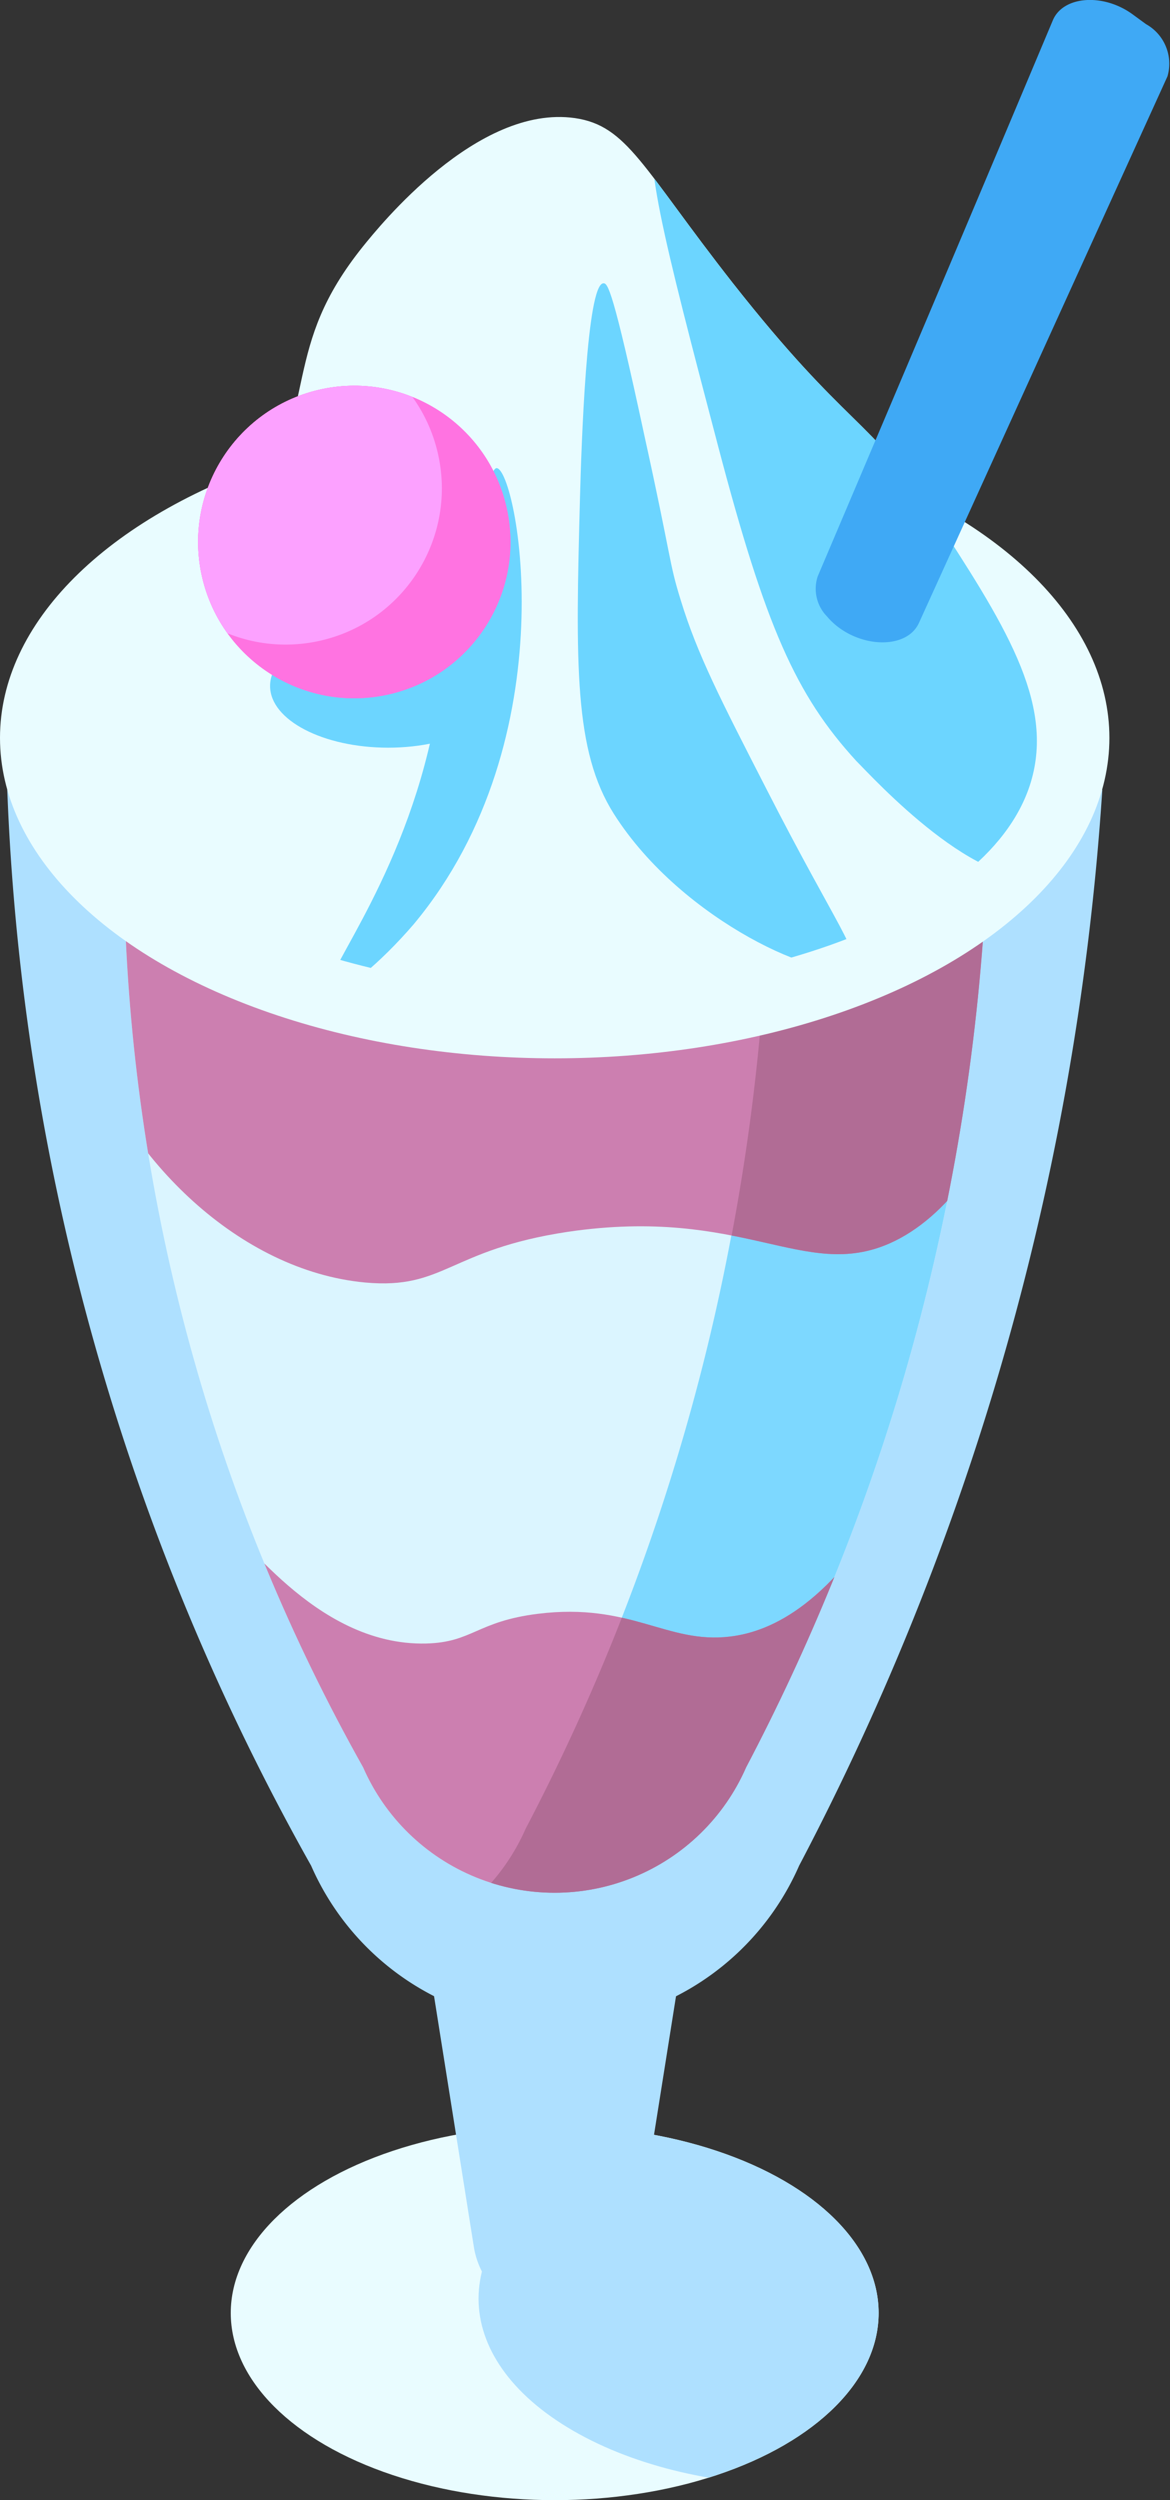<svg xmlns="http://www.w3.org/2000/svg" xmlns:xlink="http://www.w3.org/1999/xlink" viewBox="0 0 69.31 148"><rect x="0" y="0" width="69.31" height="148" fill="#333333" stroke="none"/><defs><style>.cls-1{fill:none;}.cls-2{fill:#ff73e1;}.cls-3{clip-path:url(#clip-path);}.cls-4{fill:#e9fcff;}.cls-5{fill:#aee0ff;}.cls-6{opacity:0.75;}.cls-7{clip-path:url(#clip-path-2);}.cls-8{fill:#6cd5ff;}.cls-9{clip-path:url(#clip-path-3);}.cls-10{fill:#d65f95;}.cls-11{fill:#b24672;}.cls-12{clip-path:url(#clip-path-4);}.cls-13{clip-path:url(#clip-path-5);}.cls-14{fill:#3fa9f5;}.cls-15{clip-path:url(#clip-path-6);}.cls-16{fill:#fca1ff;}</style><clipPath id="clip-path"><ellipse class="cls-1" cx="32.86" cy="136.92" rx="19.19" ry="11.08"/></clipPath><clipPath id="clip-path-2"><path class="cls-1" d="M7.41,54.62a110.52,110.52,0,0,0,14.1,50h0a12.38,12.38,0,0,0,22.69,0h0a125.26,125.26,0,0,0,9.1-22.27,125.42,125.42,0,0,0,5-27.71Z"/></clipPath><clipPath id="clip-path-3"><path class="cls-1" d="M5,61.58c2.54,7.06,9.16,13.64,16.63,14.34,4.72.43,4.94-1.93,12-3,10.4-1.53,14,2.92,19.08.68,6.77-3,11-15.77,7-23.14-8-14.85-51.28-11-55.87,1.9C2.77,55.49,4,58.9,5,61.58Z"/></clipPath><clipPath id="clip-path-4"><path class="cls-1" d="M13.48,90.66c.63-.49,5,6.8,11.77,6.63,2.74-.07,3-1.31,6.62-1.76,5.51-.68,7.64,1.8,11.37,1.35,2.53-.3,6.07-2,9.87-8.65.34,14.71-10.29,25.36-20,25.29C19.19,113.42,12.47,91.44,13.48,90.66Z"/></clipPath><clipPath id="clip-path-5"><path class="cls-1" d="M4.73,45.76c-.48-4.5,5.33-5,10.18-14.4,4-7.79,1.76-10.75,6.6-16.78.94-1.16,6.76-8.41,12.54-7.59,3.12.45,4,2.93,9.34,9.74,6.84,8.69,8.16,8,11.8,13.59,4.25,6.52,7.32,11.22,5.87,16-2.62,8.58-18.71,13-31,12.25C18.89,57.8,5.43,52.42,4.73,45.76Z"/></clipPath><clipPath id="clip-path-6"><circle class="cls-2" cx="20.99" cy="32.09" r="9.25" transform="translate(-6.79 5.65) rotate(-13.23)"/></clipPath></defs><title>ice cream cup</title><g id="Calque_2" data-name="Calque 2"><g id="Calque_1-2" data-name="Calque 1"><g class="cls-3"><ellipse class="cls-4" cx="32.86" cy="136.92" rx="19.19" ry="11.08"/><path class="cls-5" d="M61.11,143.9c7.5-4.32,7.5-11.34,0-15.66s-19.64-4.33-27.14,0-7.49,11.34,0,15.66S53.62,148.23,61.11,143.9Z"/></g><path class="cls-5" d="M28.07,133,25.21,115a7.77,7.77,0,0,1,15.34-2.44,8,8,0,0,1,0,2.44L37.69,133a4.87,4.87,0,0,1-9.62,0Z"/><path class="cls-5" d="M.43,46.75a140.72,140.72,0,0,0,18,63.69h0a15.78,15.78,0,0,0,28.91,0h0a159.45,159.45,0,0,0,11.6-28.38A159,159,0,0,0,65.3,46.75Z"/><path class="cls-1" d="M.43,46.75a140.72,140.72,0,0,0,18,63.69h0a15.78,15.78,0,0,0,28.91,0h0a159.45,159.45,0,0,0,11.6-28.38A159,159,0,0,0,65.3,46.75Z"/><g class="cls-6"><g class="cls-7"><path class="cls-4" d="M7.41,54.62a110.52,110.52,0,0,0,14.1,50h0a12.38,12.38,0,0,0,22.69,0h0a125.26,125.26,0,0,0,9.1-22.27,125.42,125.42,0,0,0,5-27.71Z"/><path class="cls-8" d="M62.31,58.27,59.6,85.38,42.83,118.53S24.92,114.81,27,113.36a12.46,12.46,0,0,0,4.14-5.11h0A125.26,125.26,0,0,0,40.2,86a125.32,125.32,0,0,0,5-27.71Z"/><g class="cls-9"><path class="cls-10" d="M5,61.58c2.54,7.06,9.16,13.64,16.63,14.34,4.72.43,4.94-1.93,12-3,10.4-1.53,14,2.92,19.08.68,6.77-3,11-15.77,7-23.14-8-14.85-51.28-11-55.87,1.9C2.77,55.49,4,58.9,5,61.58Z"/><path class="cls-11" d="M62.18,52.28,59.6,85.38,42.83,118.53S24.92,114.81,27,113.36a12.46,12.46,0,0,0,4.14-5.11h0A126.72,126.72,0,0,0,40.2,86a126.72,126.72,0,0,0,5.34-34.51Z"/></g><g class="cls-12"><path class="cls-10" d="M13.48,90.66c.63-.49,5,6.8,11.77,6.63,2.74-.07,3-1.31,6.62-1.76,5.51-.68,7.64,1.8,11.37,1.35,2.53-.3,6.07-2,9.87-8.65.34,14.71-10.29,25.36-20,25.29C19.19,113.42,12.47,91.44,13.48,90.66Z"/><path class="cls-11" d="M62.31,58.27,59.6,85.38,42.83,118.53S24.92,114.81,27,113.36a12.46,12.46,0,0,0,4.14-5.11h0A125.26,125.26,0,0,0,40.2,86a125.32,125.32,0,0,0,5-27.71Z"/></g></g></g><ellipse class="cls-4" cx="32.86" cy="43.68" rx="32.86" ry="18.97"/><g class="cls-13"><path class="cls-4" d="M4.73,45.76c-.48-4.5,5.33-5,10.18-14.4,4-7.79,1.76-10.75,6.6-16.78.94-1.16,6.76-8.41,12.54-7.59,3.12.45,4,2.93,9.34,9.74,6.84,8.69,8.16,8,11.8,13.59,4.25,6.52,7.32,11.22,5.87,16-2.62,8.58-18.71,13-31,12.25C18.89,57.8,5.43,52.42,4.73,45.76Z"/><path class="cls-8" d="M39.14,7.51c-1.39.69.21,6.76,3.4,18.9,2.81,10.68,4.6,14.72,8.18,18.63,1,1,7.36,8,11.42,6.78,3.91-1.22,3.84-9.56,3.24-14C63,20,43.38,5.42,39.14,7.51Z"/><path class="cls-8" d="M35.75,16.77c-1,0-1.31,9.67-1.39,12.63-.27,10-.35,15.05,2,18.77,4.1,6.47,12.64,10.06,14,9,.75-.57-.77-2.28-4.94-10.43-2.73-5.32-4.11-8-5.09-11.2-.71-2.27-.52-2.33-2.16-9.77C36.31,17.11,36,16.76,35.75,16.77Z"/><path class="cls-8" d="M29.42,27.71c-.37,0-1,2.46-2.16,7.43-1.09,4.5-1.14,6-1.7,8.47-2,9.12-6.91,14.64-6,15.11.57.3,3-1.74,4.94-4C33.74,43.66,30.62,27.77,29.42,27.71Z"/></g><path class="cls-14" d="M48.44,34.12q7-16.45,13.93-32.92c.61-1.45,3-1.62,4.74-.34l.78.57a2.68,2.68,0,0,1,1.27,3.09Q61.8,20.69,54.44,36.87c-.77,1.7-3.89,1.48-5.45-.38A2.34,2.34,0,0,1,48.44,34.12Z"/><path class="cls-8" d="M30,40.61c0,2-3.15,3.65-7,3.65s-7-1.63-7-3.65S19.06,37,23,37,30,38.59,30,40.61Z"/><circle class="cls-2" cx="20.99" cy="32.09" r="9.25" transform="translate(-6.79 5.65) rotate(-13.23)"/><g class="cls-15"><circle class="cls-2" cx="20.99" cy="32.09" r="9.25" transform="translate(-6.79 5.65) rotate(-13.23)"/><circle class="cls-16" cx="16.92" cy="28.91" r="9.25" transform="translate(-6.21 4.68) rotate(-13.34)"/></g></g></g></svg>